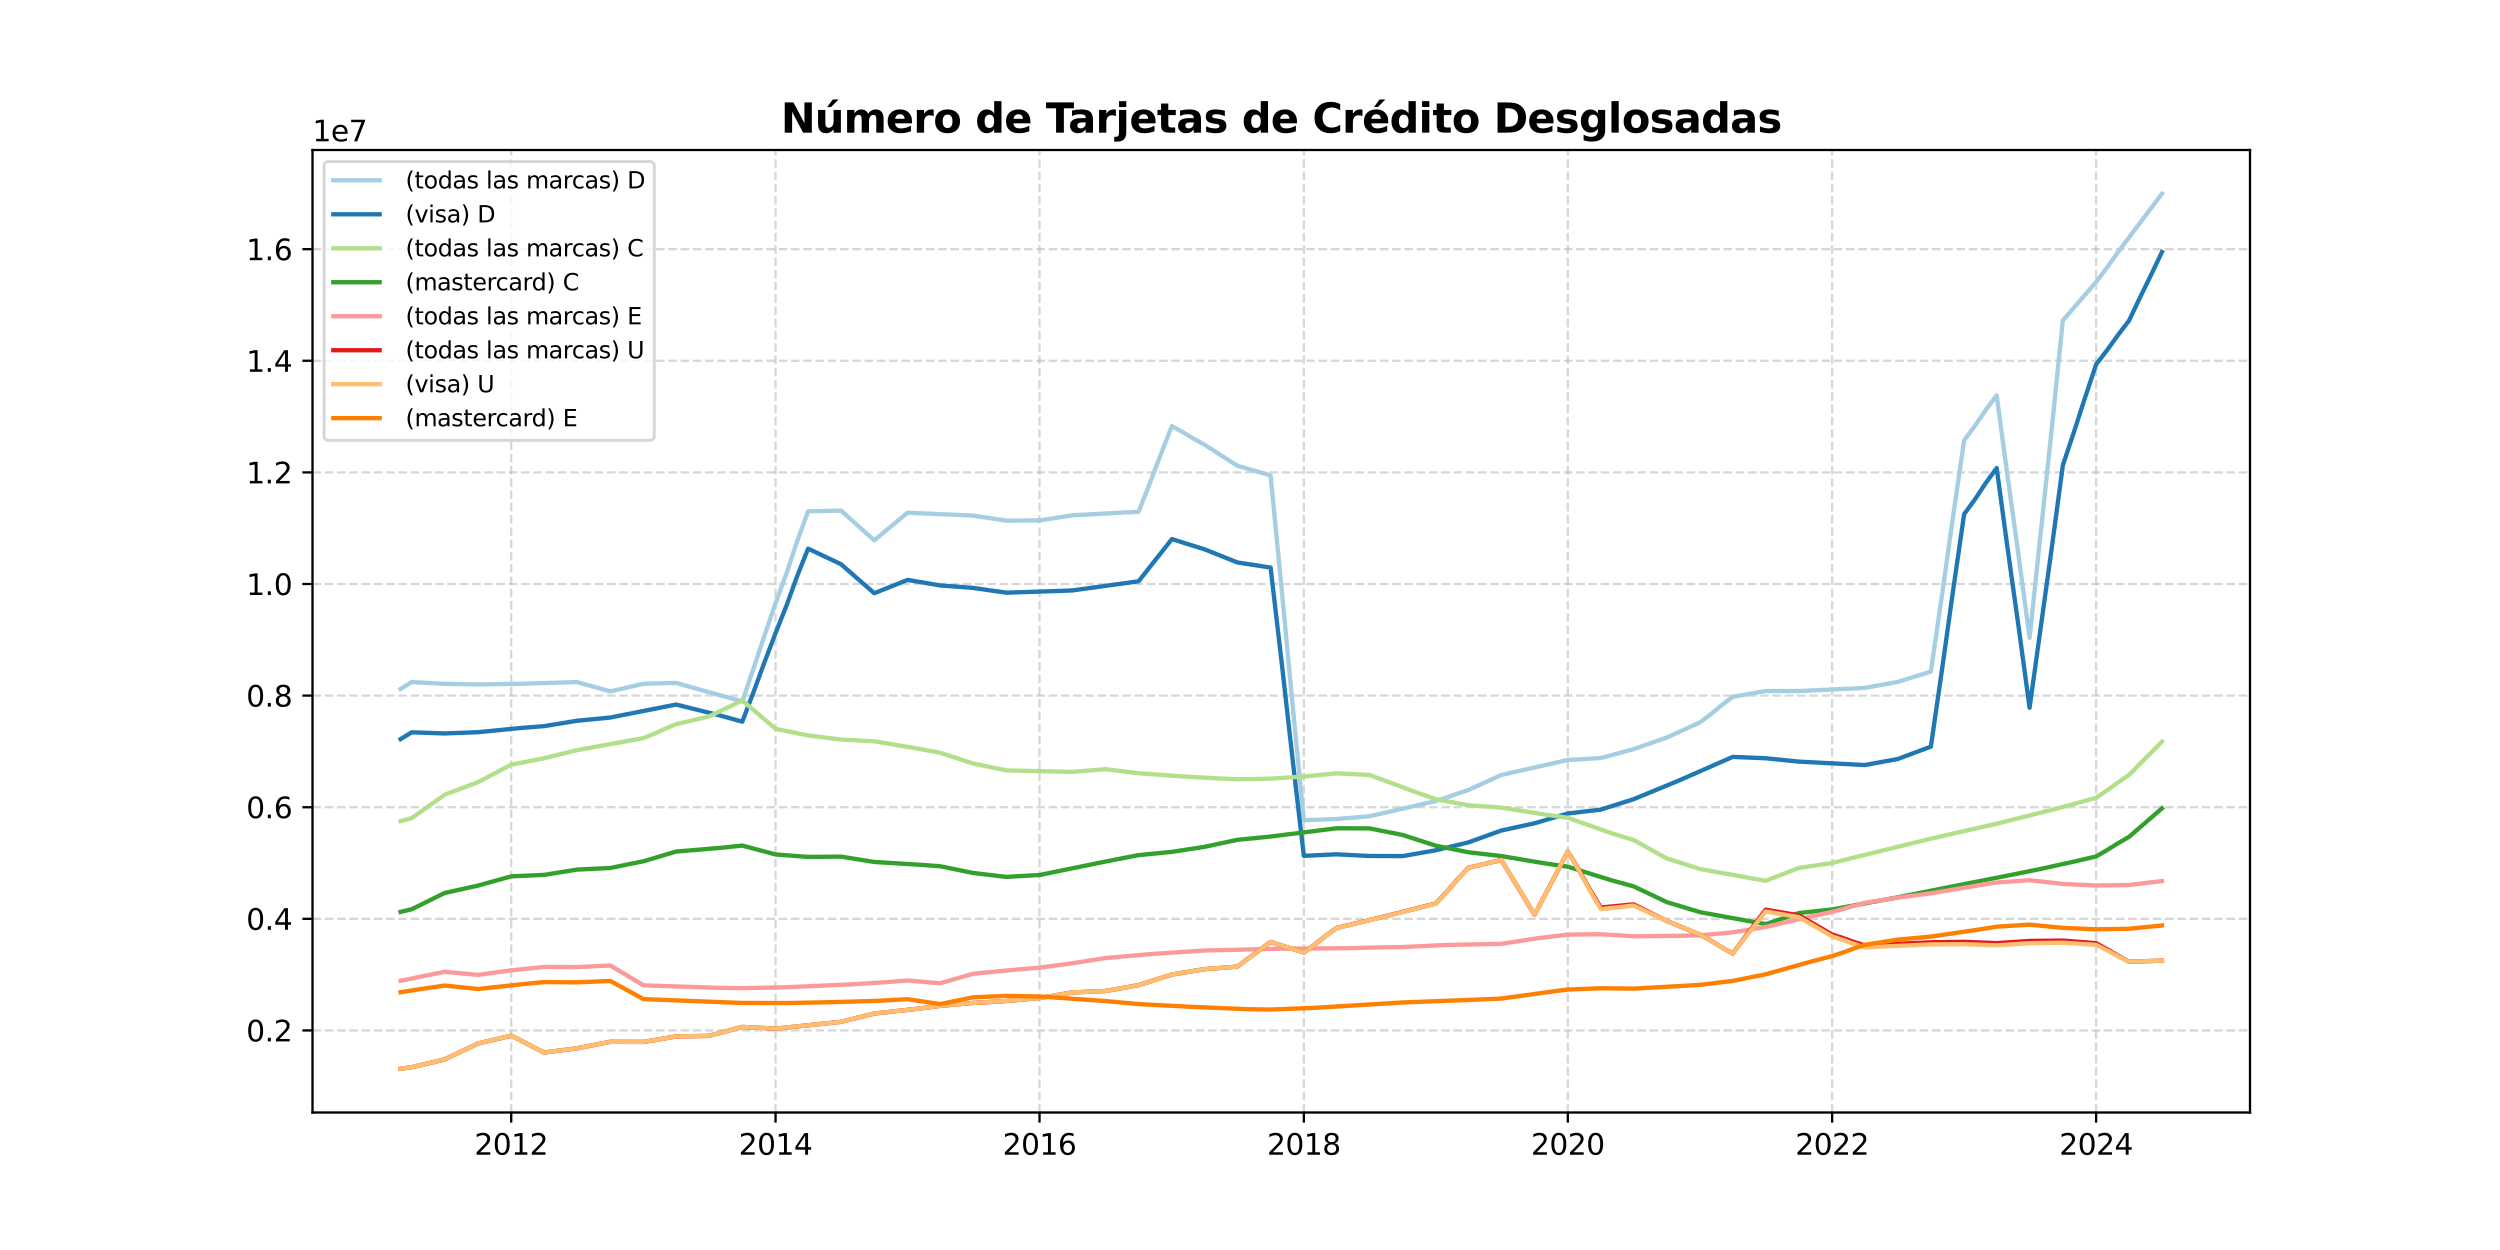 <?xml version="1.0" encoding="utf-8" standalone="no"?>
<!DOCTYPE svg PUBLIC "-//W3C//DTD SVG 1.1//EN"
  "http://www.w3.org/Graphics/SVG/1.1/DTD/svg11.dtd">
<svg xmlns:xlink="http://www.w3.org/1999/xlink" width="864pt" height="432pt" viewBox="0 0 864 432" xmlns="http://www.w3.org/2000/svg" version="1.1">
 <defs>
  <style type="text/css">*{stroke-linejoin: round; stroke-linecap: butt}</style>
 </defs>
 <g id="figure_1">
  <g id="patch_1">
   <path d="M 0 432 
L 864 432 
L 864 0 
L 0 0 
z
" style="fill: #ffffff"/>
  </g>
  <g id="axes_1">
   <g id="patch_2">
    <path d="M 108 384.48 
L 777.6 384.48 
L 777.6 51.84 
L 108 51.84 
z
" style="fill: #ffffff"/>
   </g>
   <g id="matplotlib.axis_1">
    <g id="xtick_1">
     <g id="line2d_1">
      <path d="M 176.677 384.48 
L 176.677 51.84 
" clip-path="url(#p348619a034)" style="fill: none; stroke-dasharray: 2.96,1.28; stroke-dashoffset: 0; stroke: #b0b0b0; stroke-opacity: 0.5; stroke-width: 0.8"/>
     </g>
     <g id="line2d_2">
      <defs>
       <path id="m6aca93bd34" d="M 0 0 
L 0 3.5 
" style="stroke: #000000; stroke-width: 0.8"/>
      </defs>
      <g>
       <use xlink:href="#m6aca93bd34" x="176.677" y="384.48" style="stroke: #000000; stroke-width: 0.8"/>
      </g>
     </g>
     <g id="text_1">
      <!-- 2012 -->
      <g transform="translate(163.952 399.078) scale(0.1 -0.1)">
       <defs>
        <path id="DejaVuSans-32" d="M 1228 531 
L 3431 531 
L 3431 0 
L 469 0 
L 469 531 
Q 828 903 1448 1529 
Q 2069 2156 2228 2338 
Q 2531 2678 2651 2914 
Q 2772 3150 2772 3378 
Q 2772 3750 2511 3984 
Q 2250 4219 1831 4219 
Q 1534 4219 1204 4116 
Q 875 4013 500 3803 
L 500 4441 
Q 881 4594 1212 4672 
Q 1544 4750 1819 4750 
Q 2544 4750 2975 4387 
Q 3406 4025 3406 3419 
Q 3406 3131 3298 2873 
Q 3191 2616 2906 2266 
Q 2828 2175 2409 1742 
Q 1991 1309 1228 531 
z
" transform="scale(0.016)"/>
        <path id="DejaVuSans-30" d="M 2034 4250 
Q 1547 4250 1301 3770 
Q 1056 3291 1056 2328 
Q 1056 1369 1301 889 
Q 1547 409 2034 409 
Q 2525 409 2770 889 
Q 3016 1369 3016 2328 
Q 3016 3291 2770 3770 
Q 2525 4250 2034 4250 
z
M 2034 4750 
Q 2819 4750 3233 4129 
Q 3647 3509 3647 2328 
Q 3647 1150 3233 529 
Q 2819 -91 2034 -91 
Q 1250 -91 836 529 
Q 422 1150 422 2328 
Q 422 3509 836 4129 
Q 1250 4750 2034 4750 
z
" transform="scale(0.016)"/>
        <path id="DejaVuSans-31" d="M 794 531 
L 1825 531 
L 1825 4091 
L 703 3866 
L 703 4441 
L 1819 4666 
L 2450 4666 
L 2450 531 
L 3481 531 
L 3481 0 
L 794 0 
L 794 531 
z
" transform="scale(0.016)"/>
       </defs>
       <use xlink:href="#DejaVuSans-32"/>
       <use xlink:href="#DejaVuSans-30" transform="translate(63.623 0)"/>
       <use xlink:href="#DejaVuSans-31" transform="translate(127.246 0)"/>
       <use xlink:href="#DejaVuSans-32" transform="translate(190.869 0)"/>
      </g>
     </g>
    </g>
    <g id="xtick_2">
     <g id="line2d_3">
      <path d="M 268.03 384.48 
L 268.03 51.84 
" clip-path="url(#p348619a034)" style="fill: none; stroke-dasharray: 2.96,1.28; stroke-dashoffset: 0; stroke: #b0b0b0; stroke-opacity: 0.5; stroke-width: 0.8"/>
     </g>
     <g id="line2d_4">
      <g>
       <use xlink:href="#m6aca93bd34" x="268.03" y="384.48" style="stroke: #000000; stroke-width: 0.8"/>
      </g>
     </g>
     <g id="text_2">
      <!-- 2014 -->
      <g transform="translate(255.305 399.078) scale(0.1 -0.1)">
       <defs>
        <path id="DejaVuSans-34" d="M 2419 4116 
L 825 1625 
L 2419 1625 
L 2419 4116 
z
M 2253 4666 
L 3047 4666 
L 3047 1625 
L 3713 1625 
L 3713 1100 
L 3047 1100 
L 3047 0 
L 2419 0 
L 2419 1100 
L 313 1100 
L 313 1709 
L 2253 4666 
z
" transform="scale(0.016)"/>
       </defs>
       <use xlink:href="#DejaVuSans-32"/>
       <use xlink:href="#DejaVuSans-30" transform="translate(63.623 0)"/>
       <use xlink:href="#DejaVuSans-31" transform="translate(127.246 0)"/>
       <use xlink:href="#DejaVuSans-34" transform="translate(190.869 0)"/>
      </g>
     </g>
    </g>
    <g id="xtick_3">
     <g id="line2d_5">
      <path d="M 359.258 384.48 
L 359.258 51.84 
" clip-path="url(#p348619a034)" style="fill: none; stroke-dasharray: 2.96,1.28; stroke-dashoffset: 0; stroke: #b0b0b0; stroke-opacity: 0.5; stroke-width: 0.8"/>
     </g>
     <g id="line2d_6">
      <g>
       <use xlink:href="#m6aca93bd34" x="359.258" y="384.48" style="stroke: #000000; stroke-width: 0.8"/>
      </g>
     </g>
     <g id="text_3">
      <!-- 2016 -->
      <g transform="translate(346.533 399.078) scale(0.1 -0.1)">
       <defs>
        <path id="DejaVuSans-36" d="M 2113 2584 
Q 1688 2584 1439 2293 
Q 1191 2003 1191 1497 
Q 1191 994 1439 701 
Q 1688 409 2113 409 
Q 2538 409 2786 701 
Q 3034 994 3034 1497 
Q 3034 2003 2786 2293 
Q 2538 2584 2113 2584 
z
M 3366 4563 
L 3366 3988 
Q 3128 4100 2886 4159 
Q 2644 4219 2406 4219 
Q 1781 4219 1451 3797 
Q 1122 3375 1075 2522 
Q 1259 2794 1537 2939 
Q 1816 3084 2150 3084 
Q 2853 3084 3261 2657 
Q 3669 2231 3669 1497 
Q 3669 778 3244 343 
Q 2819 -91 2113 -91 
Q 1303 -91 875 529 
Q 447 1150 447 2328 
Q 447 3434 972 4092 
Q 1497 4750 2381 4750 
Q 2619 4750 2861 4703 
Q 3103 4656 3366 4563 
z
" transform="scale(0.016)"/>
       </defs>
       <use xlink:href="#DejaVuSans-32"/>
       <use xlink:href="#DejaVuSans-30" transform="translate(63.623 0)"/>
       <use xlink:href="#DejaVuSans-31" transform="translate(127.246 0)"/>
       <use xlink:href="#DejaVuSans-36" transform="translate(190.869 0)"/>
      </g>
     </g>
    </g>
    <g id="xtick_4">
     <g id="line2d_7">
      <path d="M 450.611 384.48 
L 450.611 51.84 
" clip-path="url(#p348619a034)" style="fill: none; stroke-dasharray: 2.96,1.28; stroke-dashoffset: 0; stroke: #b0b0b0; stroke-opacity: 0.5; stroke-width: 0.8"/>
     </g>
     <g id="line2d_8">
      <g>
       <use xlink:href="#m6aca93bd34" x="450.611" y="384.48" style="stroke: #000000; stroke-width: 0.8"/>
      </g>
     </g>
     <g id="text_4">
      <!-- 2018 -->
      <g transform="translate(437.886 399.078) scale(0.1 -0.1)">
       <defs>
        <path id="DejaVuSans-38" d="M 2034 2216 
Q 1584 2216 1326 1975 
Q 1069 1734 1069 1313 
Q 1069 891 1326 650 
Q 1584 409 2034 409 
Q 2484 409 2743 651 
Q 3003 894 3003 1313 
Q 3003 1734 2745 1975 
Q 2488 2216 2034 2216 
z
M 1403 2484 
Q 997 2584 770 2862 
Q 544 3141 544 3541 
Q 544 4100 942 4425 
Q 1341 4750 2034 4750 
Q 2731 4750 3128 4425 
Q 3525 4100 3525 3541 
Q 3525 3141 3298 2862 
Q 3072 2584 2669 2484 
Q 3125 2378 3379 2068 
Q 3634 1759 3634 1313 
Q 3634 634 3220 271 
Q 2806 -91 2034 -91 
Q 1263 -91 848 271 
Q 434 634 434 1313 
Q 434 1759 690 2068 
Q 947 2378 1403 2484 
z
M 1172 3481 
Q 1172 3119 1398 2916 
Q 1625 2713 2034 2713 
Q 2441 2713 2670 2916 
Q 2900 3119 2900 3481 
Q 2900 3844 2670 4047 
Q 2441 4250 2034 4250 
Q 1625 4250 1398 4047 
Q 1172 3844 1172 3481 
z
" transform="scale(0.016)"/>
       </defs>
       <use xlink:href="#DejaVuSans-32"/>
       <use xlink:href="#DejaVuSans-30" transform="translate(63.623 0)"/>
       <use xlink:href="#DejaVuSans-31" transform="translate(127.246 0)"/>
       <use xlink:href="#DejaVuSans-38" transform="translate(190.869 0)"/>
      </g>
     </g>
    </g>
    <g id="xtick_5">
     <g id="line2d_9">
      <path d="M 541.838 384.48 
L 541.838 51.84 
" clip-path="url(#p348619a034)" style="fill: none; stroke-dasharray: 2.96,1.28; stroke-dashoffset: 0; stroke: #b0b0b0; stroke-opacity: 0.5; stroke-width: 0.8"/>
     </g>
     <g id="line2d_10">
      <g>
       <use xlink:href="#m6aca93bd34" x="541.838" y="384.48" style="stroke: #000000; stroke-width: 0.8"/>
      </g>
     </g>
     <g id="text_5">
      <!-- 2020 -->
      <g transform="translate(529.113 399.078) scale(0.1 -0.1)">
       <use xlink:href="#DejaVuSans-32"/>
       <use xlink:href="#DejaVuSans-30" transform="translate(63.623 0)"/>
       <use xlink:href="#DejaVuSans-32" transform="translate(127.246 0)"/>
       <use xlink:href="#DejaVuSans-30" transform="translate(190.869 0)"/>
      </g>
     </g>
    </g>
    <g id="xtick_6">
     <g id="line2d_11">
      <path d="M 633.191 384.48 
L 633.191 51.84 
" clip-path="url(#p348619a034)" style="fill: none; stroke-dasharray: 2.96,1.28; stroke-dashoffset: 0; stroke: #b0b0b0; stroke-opacity: 0.5; stroke-width: 0.8"/>
     </g>
     <g id="line2d_12">
      <g>
       <use xlink:href="#m6aca93bd34" x="633.191" y="384.48" style="stroke: #000000; stroke-width: 0.8"/>
      </g>
     </g>
     <g id="text_6">
      <!-- 2022 -->
      <g transform="translate(620.466 399.078) scale(0.1 -0.1)">
       <use xlink:href="#DejaVuSans-32"/>
       <use xlink:href="#DejaVuSans-30" transform="translate(63.623 0)"/>
       <use xlink:href="#DejaVuSans-32" transform="translate(127.246 0)"/>
       <use xlink:href="#DejaVuSans-32" transform="translate(190.869 0)"/>
      </g>
     </g>
    </g>
    <g id="xtick_7">
     <g id="line2d_13">
      <path d="M 724.419 384.48 
L 724.419 51.84 
" clip-path="url(#p348619a034)" style="fill: none; stroke-dasharray: 2.96,1.28; stroke-dashoffset: 0; stroke: #b0b0b0; stroke-opacity: 0.5; stroke-width: 0.8"/>
     </g>
     <g id="line2d_14">
      <g>
       <use xlink:href="#m6aca93bd34" x="724.419" y="384.48" style="stroke: #000000; stroke-width: 0.8"/>
      </g>
     </g>
     <g id="text_7">
      <!-- 2024 -->
      <g transform="translate(711.694 399.078) scale(0.1 -0.1)">
       <use xlink:href="#DejaVuSans-32"/>
       <use xlink:href="#DejaVuSans-30" transform="translate(63.623 0)"/>
       <use xlink:href="#DejaVuSans-32" transform="translate(127.246 0)"/>
       <use xlink:href="#DejaVuSans-34" transform="translate(190.869 0)"/>
      </g>
     </g>
    </g>
   </g>
   <g id="matplotlib.axis_2">
    <g id="ytick_1">
     <g id="line2d_15">
      <path d="M 108 356.118 
L 777.6 356.118 
" clip-path="url(#p348619a034)" style="fill: none; stroke-dasharray: 2.96,1.28; stroke-dashoffset: 0; stroke: #b0b0b0; stroke-opacity: 0.5; stroke-width: 0.8"/>
     </g>
     <g id="line2d_16">
      <defs>
       <path id="m03f85d77c4" d="M 0 0 
L -3.5 0 
" style="stroke: #000000; stroke-width: 0.8"/>
      </defs>
      <g>
       <use xlink:href="#m03f85d77c4" x="108" y="356.118" style="stroke: #000000; stroke-width: 0.8"/>
      </g>
     </g>
     <g id="text_8">
      <!-- 0.2 -->
      <g transform="translate(85.097 359.918) scale(0.1 -0.1)">
       <defs>
        <path id="DejaVuSans-2e" d="M 684 794 
L 1344 794 
L 1344 0 
L 684 0 
L 684 794 
z
" transform="scale(0.016)"/>
       </defs>
       <use xlink:href="#DejaVuSans-30"/>
       <use xlink:href="#DejaVuSans-2e" transform="translate(63.623 0)"/>
       <use xlink:href="#DejaVuSans-32" transform="translate(95.41 0)"/>
      </g>
     </g>
    </g>
    <g id="ytick_2">
     <g id="line2d_17">
      <path d="M 108 317.547 
L 777.6 317.547 
" clip-path="url(#p348619a034)" style="fill: none; stroke-dasharray: 2.96,1.28; stroke-dashoffset: 0; stroke: #b0b0b0; stroke-opacity: 0.5; stroke-width: 0.8"/>
     </g>
     <g id="line2d_18">
      <g>
       <use xlink:href="#m03f85d77c4" x="108" y="317.547" style="stroke: #000000; stroke-width: 0.8"/>
      </g>
     </g>
     <g id="text_9">
      <!-- 0.4 -->
      <g transform="translate(85.097 321.346) scale(0.1 -0.1)">
       <use xlink:href="#DejaVuSans-30"/>
       <use xlink:href="#DejaVuSans-2e" transform="translate(63.623 0)"/>
       <use xlink:href="#DejaVuSans-34" transform="translate(95.41 0)"/>
      </g>
     </g>
    </g>
    <g id="ytick_3">
     <g id="line2d_19">
      <path d="M 108 278.975 
L 777.6 278.975 
" clip-path="url(#p348619a034)" style="fill: none; stroke-dasharray: 2.96,1.28; stroke-dashoffset: 0; stroke: #b0b0b0; stroke-opacity: 0.5; stroke-width: 0.8"/>
     </g>
     <g id="line2d_20">
      <g>
       <use xlink:href="#m03f85d77c4" x="108" y="278.975" style="stroke: #000000; stroke-width: 0.8"/>
      </g>
     </g>
     <g id="text_10">
      <!-- 0.6 -->
      <g transform="translate(85.097 282.774) scale(0.1 -0.1)">
       <use xlink:href="#DejaVuSans-30"/>
       <use xlink:href="#DejaVuSans-2e" transform="translate(63.623 0)"/>
       <use xlink:href="#DejaVuSans-36" transform="translate(95.41 0)"/>
      </g>
     </g>
    </g>
    <g id="ytick_4">
     <g id="line2d_21">
      <path d="M 108 240.403 
L 777.6 240.403 
" clip-path="url(#p348619a034)" style="fill: none; stroke-dasharray: 2.96,1.28; stroke-dashoffset: 0; stroke: #b0b0b0; stroke-opacity: 0.5; stroke-width: 0.8"/>
     </g>
     <g id="line2d_22">
      <g>
       <use xlink:href="#m03f85d77c4" x="108" y="240.403" style="stroke: #000000; stroke-width: 0.8"/>
      </g>
     </g>
     <g id="text_11">
      <!-- 0.8 -->
      <g transform="translate(85.097 244.202) scale(0.1 -0.1)">
       <use xlink:href="#DejaVuSans-30"/>
       <use xlink:href="#DejaVuSans-2e" transform="translate(63.623 0)"/>
       <use xlink:href="#DejaVuSans-38" transform="translate(95.41 0)"/>
      </g>
     </g>
    </g>
    <g id="ytick_5">
     <g id="line2d_23">
      <path d="M 108 201.831 
L 777.6 201.831 
" clip-path="url(#p348619a034)" style="fill: none; stroke-dasharray: 2.96,1.28; stroke-dashoffset: 0; stroke: #b0b0b0; stroke-opacity: 0.5; stroke-width: 0.8"/>
     </g>
     <g id="line2d_24">
      <g>
       <use xlink:href="#m03f85d77c4" x="108" y="201.831" style="stroke: #000000; stroke-width: 0.8"/>
      </g>
     </g>
     <g id="text_12">
      <!-- 1.0 -->
      <g transform="translate(85.097 205.631) scale(0.1 -0.1)">
       <use xlink:href="#DejaVuSans-31"/>
       <use xlink:href="#DejaVuSans-2e" transform="translate(63.623 0)"/>
       <use xlink:href="#DejaVuSans-30" transform="translate(95.41 0)"/>
      </g>
     </g>
    </g>
    <g id="ytick_6">
     <g id="line2d_25">
      <path d="M 108 163.26 
L 777.6 163.26 
" clip-path="url(#p348619a034)" style="fill: none; stroke-dasharray: 2.96,1.28; stroke-dashoffset: 0; stroke: #b0b0b0; stroke-opacity: 0.5; stroke-width: 0.8"/>
     </g>
     <g id="line2d_26">
      <g>
       <use xlink:href="#m03f85d77c4" x="108" y="163.26" style="stroke: #000000; stroke-width: 0.8"/>
      </g>
     </g>
     <g id="text_13">
      <!-- 1.2 -->
      <g transform="translate(85.097 167.059) scale(0.1 -0.1)">
       <use xlink:href="#DejaVuSans-31"/>
       <use xlink:href="#DejaVuSans-2e" transform="translate(63.623 0)"/>
       <use xlink:href="#DejaVuSans-32" transform="translate(95.41 0)"/>
      </g>
     </g>
    </g>
    <g id="ytick_7">
     <g id="line2d_27">
      <path d="M 108 124.688 
L 777.6 124.688 
" clip-path="url(#p348619a034)" style="fill: none; stroke-dasharray: 2.96,1.28; stroke-dashoffset: 0; stroke: #b0b0b0; stroke-opacity: 0.5; stroke-width: 0.8"/>
     </g>
     <g id="line2d_28">
      <g>
       <use xlink:href="#m03f85d77c4" x="108" y="124.688" style="stroke: #000000; stroke-width: 0.8"/>
      </g>
     </g>
     <g id="text_14">
      <!-- 1.4 -->
      <g transform="translate(85.097 128.487) scale(0.1 -0.1)">
       <use xlink:href="#DejaVuSans-31"/>
       <use xlink:href="#DejaVuSans-2e" transform="translate(63.623 0)"/>
       <use xlink:href="#DejaVuSans-34" transform="translate(95.41 0)"/>
      </g>
     </g>
    </g>
    <g id="ytick_8">
     <g id="line2d_29">
      <path d="M 108 86.116 
L 777.6 86.116 
" clip-path="url(#p348619a034)" style="fill: none; stroke-dasharray: 2.96,1.28; stroke-dashoffset: 0; stroke: #b0b0b0; stroke-opacity: 0.5; stroke-width: 0.8"/>
     </g>
     <g id="line2d_30">
      <g>
       <use xlink:href="#m03f85d77c4" x="108" y="86.116" style="stroke: #000000; stroke-width: 0.8"/>
      </g>
     </g>
     <g id="text_15">
      <!-- 1.6 -->
      <g transform="translate(85.097 89.915) scale(0.1 -0.1)">
       <use xlink:href="#DejaVuSans-31"/>
       <use xlink:href="#DejaVuSans-2e" transform="translate(63.623 0)"/>
       <use xlink:href="#DejaVuSans-36" transform="translate(95.41 0)"/>
      </g>
     </g>
    </g>
    <g id="text_16">
     <!-- 1e7 -->
     <g transform="translate(108 48.84) scale(0.1 -0.1)">
      <defs>
       <path id="DejaVuSans-65" d="M 3597 1894 
L 3597 1613 
L 953 1613 
Q 991 1019 1311 708 
Q 1631 397 2203 397 
Q 2534 397 2845 478 
Q 3156 559 3463 722 
L 3463 178 
Q 3153 47 2828 -22 
Q 2503 -91 2169 -91 
Q 1331 -91 842 396 
Q 353 884 353 1716 
Q 353 2575 817 3079 
Q 1281 3584 2069 3584 
Q 2775 3584 3186 3129 
Q 3597 2675 3597 1894 
z
M 3022 2063 
Q 3016 2534 2758 2815 
Q 2500 3097 2075 3097 
Q 1594 3097 1305 2825 
Q 1016 2553 972 2059 
L 3022 2063 
z
" transform="scale(0.016)"/>
       <path id="DejaVuSans-37" d="M 525 4666 
L 3525 4666 
L 3525 4397 
L 1831 0 
L 1172 0 
L 2766 4134 
L 525 4134 
L 525 4666 
z
" transform="scale(0.016)"/>
      </defs>
      <use xlink:href="#DejaVuSans-31"/>
      <use xlink:href="#DejaVuSans-65" transform="translate(63.623 0)"/>
      <use xlink:href="#DejaVuSans-37" transform="translate(125.146 0)"/>
     </g>
    </g>
   </g>
   <g id="line2d_31">
    <path d="M 138.436 238.11 
L 142.31 235.727 
L 153.683 236.335 
L 165.18 236.546 
L 180.551 236.298 
L 199.422 235.737 
L 210.919 238.937 
L 222.416 236.305 
L 233.663 236.018 
L 248.91 240.304 
L 256.533 242.399 
L 260.407 231.093 
L 264.156 219.787 
L 268.03 208.481 
L 271.904 197.893 
L 275.403 187.305 
L 279.277 176.717 
L 290.649 176.465 
L 302.147 186.734 
L 313.644 177.198 
L 336.263 178.184 
L 347.761 179.937 
L 359.258 179.855 
L 370.63 178.082 
L 389.75 177.061 
L 393.499 176.878 
L 397.374 167.01 
L 401.123 157.143 
L 404.997 147.275 
L 408.871 149.404 
L 412.37 151.533 
L 416.244 153.661 
L 427.616 160.961 
L 439.113 164.325 
L 442.987 204.045 
L 446.737 243.764 
L 450.611 283.483 
L 461.858 283.045 
L 473.23 282.111 
L 496.225 276.848 
L 500.099 275.573 
L 503.598 274.297 
L 507.472 273.021 
L 518.844 267.825 
L 541.838 262.646 
L 553.211 261.979 
L 564.583 258.893 
L 576.08 254.876 
L 587.577 249.617 
L 591.451 246.681 
L 594.951 243.745 
L 598.825 240.808 
L 610.197 238.819 
L 621.694 238.824 
L 644.439 237.754 
L 655.811 235.678 
L 667.308 232.107 
L 671.182 205.46 
L 674.931 178.812 
L 678.805 152.164 
L 682.679 146.988 
L 686.178 141.812 
L 690.052 136.636 
L 693.802 164.561 
L 697.676 192.486 
L 701.425 220.411 
L 709.173 147.307 
L 712.922 110.755 
L 724.419 97.439 
L 728.293 92.322 
L 731.917 87.204 
L 747.164 66.96 
L 747.164 66.96 
" clip-path="url(#p348619a034)" style="fill: none; stroke: #a6cee3; stroke-width: 1.5; stroke-linecap: square"/>
   </g>
   <g id="line2d_32">
    <path d="M 138.436 255.436 
L 142.31 253.089 
L 153.683 253.481 
L 165.18 253.049 
L 180.551 251.533 
L 188.049 250.95 
L 199.422 249.091 
L 210.919 247.974 
L 229.789 244.24 
L 233.663 243.489 
L 248.91 247.287 
L 256.533 249.413 
L 260.407 239.209 
L 264.156 229.004 
L 268.03 218.8 
L 271.904 209.072 
L 275.403 199.344 
L 279.277 189.616 
L 290.649 194.991 
L 302.147 205.014 
L 313.644 200.415 
L 324.891 202.323 
L 336.263 203.181 
L 347.761 204.83 
L 366.756 204.197 
L 370.63 204.047 
L 393.499 200.894 
L 404.997 186.31 
L 416.244 189.829 
L 427.616 194.373 
L 439.113 196.159 
L 442.987 229.367 
L 446.737 262.574 
L 450.611 295.782 
L 461.858 295.25 
L 473.23 295.823 
L 484.727 295.871 
L 496.225 293.855 
L 507.472 291.129 
L 518.844 287.026 
L 530.341 284.522 
L 541.838 281.131 
L 553.211 279.8 
L 564.583 276.19 
L 579.954 269.864 
L 598.825 261.583 
L 610.197 262.053 
L 621.694 263.214 
L 644.439 264.399 
L 655.811 262.326 
L 667.308 258.03 
L 671.182 231.25 
L 674.931 204.469 
L 678.805 177.689 
L 682.679 172.382 
L 686.178 167.074 
L 690.052 161.767 
L 693.802 189.377 
L 697.676 216.986 
L 701.425 244.596 
L 709.173 188.73 
L 712.922 160.796 
L 716.796 149.18 
L 720.545 137.563 
L 724.419 125.947 
L 728.293 120.901 
L 731.917 115.854 
L 735.791 110.808 
L 739.54 102.905 
L 743.415 95.002 
L 747.164 87.099 
L 747.164 87.099 
" clip-path="url(#p348619a034)" style="fill: none; stroke: #1f78b4; stroke-width: 1.5; stroke-linecap: square"/>
   </g>
   <g id="line2d_33">
    <path d="M 138.436 283.764 
L 142.31 282.736 
L 153.683 274.654 
L 165.18 270.322 
L 176.677 264.268 
L 188.049 262.041 
L 199.422 259.243 
L 222.416 255.076 
L 226.29 253.48 
L 229.789 251.885 
L 233.663 250.289 
L 245.035 247.608 
L 256.533 242.07 
L 268.03 251.888 
L 279.277 254.179 
L 290.649 255.591 
L 302.147 256.187 
L 317.518 258.787 
L 324.891 260.153 
L 336.263 263.856 
L 347.761 266.248 
L 370.63 266.753 
L 382.002 265.827 
L 393.499 267.23 
L 408.871 268.339 
L 419.993 268.958 
L 427.616 269.315 
L 439.113 269.109 
L 450.611 268.368 
L 461.858 267.278 
L 473.23 267.809 
L 488.601 273.511 
L 496.225 276.192 
L 507.472 278.308 
L 518.844 279.123 
L 534.215 281.546 
L 541.838 282.634 
L 556.96 287.967 
L 564.583 290.309 
L 576.08 296.689 
L 587.577 300.352 
L 610.197 304.399 
L 621.694 299.967 
L 633.191 298.24 
L 644.439 295.441 
L 667.308 289.851 
L 690.052 284.66 
L 709.173 279.88 
L 724.419 275.728 
L 728.293 273.088 
L 731.917 270.448 
L 735.791 267.808 
L 747.164 256.32 
L 747.164 256.32 
" clip-path="url(#p348619a034)" style="fill: none; stroke: #b2df8a; stroke-width: 1.5; stroke-linecap: square"/>
   </g>
   <g id="line2d_34">
    <path d="M 138.436 315.158 
L 142.31 314.215 
L 153.683 308.596 
L 165.18 306.064 
L 176.677 302.864 
L 188.049 302.359 
L 199.422 300.533 
L 210.919 299.972 
L 222.416 297.644 
L 233.663 294.293 
L 248.91 293.029 
L 256.533 292.228 
L 268.03 295.299 
L 279.277 296.152 
L 290.649 296.041 
L 302.147 297.899 
L 317.518 298.836 
L 324.891 299.371 
L 336.263 301.692 
L 347.761 303.051 
L 359.258 302.402 
L 382.002 297.764 
L 393.499 295.527 
L 404.997 294.403 
L 416.244 292.676 
L 427.616 290.249 
L 439.113 289.109 
L 461.858 286.254 
L 473.23 286.292 
L 484.727 288.559 
L 496.225 292.274 
L 507.472 294.541 
L 518.844 295.847 
L 534.215 298.435 
L 541.838 299.532 
L 556.96 304.245 
L 564.583 306.334 
L 576.08 311.789 
L 587.577 315.255 
L 610.197 319.383 
L 621.694 315.544 
L 633.191 314.301 
L 655.811 310.124 
L 678.805 305.549 
L 693.802 302.614 
L 705.299 300.296 
L 716.796 297.762 
L 724.419 295.986 
L 728.293 293.73 
L 731.917 291.474 
L 735.791 289.218 
L 747.164 279.361 
L 747.164 279.361 
" clip-path="url(#p348619a034)" style="fill: none; stroke: #33a02c; stroke-width: 1.5; stroke-linecap: square"/>
   </g>
   <g id="line2d_35">
    <path d="M 138.436 338.958 
L 153.683 335.842 
L 165.18 336.918 
L 176.677 335.341 
L 188.049 334.18 
L 199.422 334.222 
L 210.919 333.674 
L 222.416 340.539 
L 248.91 341.413 
L 256.533 341.515 
L 271.904 341.186 
L 294.523 340.17 
L 306.021 339.462 
L 313.644 338.853 
L 324.891 339.819 
L 336.263 336.535 
L 351.635 335.054 
L 359.258 334.418 
L 370.63 332.895 
L 382.002 331.105 
L 397.374 329.742 
L 416.244 328.495 
L 442.987 327.869 
L 465.607 327.695 
L 477.104 327.406 
L 484.727 327.298 
L 500.099 326.581 
L 515.095 326.26 
L 518.844 326.194 
L 530.341 324.393 
L 541.838 323.001 
L 553.211 322.869 
L 564.583 323.583 
L 579.954 323.428 
L 587.577 323.247 
L 598.825 322.215 
L 610.197 320.371 
L 625.568 316.788 
L 633.191 315.164 
L 644.439 312.028 
L 655.811 310.232 
L 667.308 308.728 
L 686.178 305.58 
L 690.052 304.991 
L 701.425 304.206 
L 712.922 305.482 
L 724.419 306.024 
L 735.791 305.867 
L 747.164 304.481 
L 747.164 304.481 
" clip-path="url(#p348619a034)" style="fill: none; stroke: #fb9a99; stroke-width: 1.5; stroke-linecap: square"/>
   </g>
   <g id="line2d_36">
    <path d="M 138.436 369.36 
L 142.31 368.821 
L 153.683 366.134 
L 165.18 360.634 
L 176.677 357.916 
L 180.551 359.861 
L 184.175 361.806 
L 188.049 363.751 
L 199.422 362.284 
L 210.919 360.045 
L 222.416 360.093 
L 233.663 358.191 
L 245.035 357.994 
L 256.533 354.914 
L 268.03 355.504 
L 290.649 353.137 
L 302.147 350.28 
L 317.518 348.573 
L 324.891 347.63 
L 336.263 346.616 
L 347.761 345.942 
L 359.258 344.924 
L 370.63 342.966 
L 382.002 342.497 
L 393.499 340.461 
L 404.997 336.798 
L 416.244 334.941 
L 427.616 334.064 
L 439.113 325.529 
L 450.611 329.21 
L 454.485 326.384 
L 457.984 323.557 
L 461.858 320.731 
L 480.978 316.113 
L 496.225 312.224 
L 500.099 308.114 
L 503.598 304.004 
L 507.472 299.894 
L 518.844 297.218 
L 530.341 316.128 
L 541.838 294.248 
L 545.713 300.712 
L 549.337 307.176 
L 553.211 313.64 
L 564.583 312.549 
L 576.08 318.321 
L 587.577 322.999 
L 591.451 325.175 
L 594.951 327.351 
L 598.825 329.527 
L 610.197 314.382 
L 621.694 316.337 
L 633.191 322.985 
L 637.065 324.23 
L 640.565 325.476 
L 644.439 326.722 
L 667.308 325.641 
L 678.805 325.499 
L 690.052 325.936 
L 701.425 325.191 
L 712.922 325.056 
L 724.419 325.961 
L 728.293 328.097 
L 731.917 330.233 
L 735.791 332.369 
L 747.164 332.001 
L 747.164 332.001 
" clip-path="url(#p348619a034)" style="fill: none; stroke: #e31a1c; stroke-width: 1.5; stroke-linecap: square"/>
   </g>
   <g id="line2d_37">
    <path d="M 138.436 369.36 
L 142.31 368.821 
L 153.683 366.134 
L 165.18 360.634 
L 176.677 357.916 
L 180.551 359.861 
L 184.175 361.806 
L 188.049 363.751 
L 199.422 362.284 
L 210.919 360.045 
L 222.416 360.093 
L 233.663 358.191 
L 245.035 357.994 
L 256.533 354.914 
L 268.03 355.504 
L 290.649 353.137 
L 302.147 350.28 
L 317.518 348.573 
L 324.891 347.63 
L 336.263 346.616 
L 347.761 345.942 
L 359.258 344.925 
L 370.63 342.966 
L 382.002 342.497 
L 393.499 340.461 
L 404.997 336.799 
L 416.244 334.942 
L 427.616 334.067 
L 439.113 325.534 
L 450.611 329.238 
L 454.485 326.415 
L 457.984 323.591 
L 461.858 320.768 
L 480.978 316.165 
L 496.225 312.289 
L 500.099 308.157 
L 503.598 304.026 
L 507.472 299.894 
L 518.844 297.218 
L 530.341 316.128 
L 541.838 294.248 
L 545.713 300.9 
L 549.337 307.552 
L 553.211 314.204 
L 564.583 312.954 
L 576.08 318.321 
L 587.577 322.999 
L 591.451 325.175 
L 594.951 327.351 
L 598.825 329.527 
L 610.197 315.005 
L 621.694 316.969 
L 633.191 323.631 
L 637.065 324.893 
L 640.565 326.155 
L 644.439 327.417 
L 667.308 326.385 
L 678.805 326.305 
L 690.052 326.726 
L 701.425 325.967 
L 712.922 325.799 
L 724.419 326.55 
L 728.293 328.49 
L 731.917 330.429 
L 735.791 332.369 
L 747.164 332.001 
L 747.164 332.001 
" clip-path="url(#p348619a034)" style="fill: none; stroke: #fdbf6f; stroke-width: 1.5; stroke-linecap: square"/>
   </g>
   <g id="line2d_38">
    <path d="M 138.436 342.918 
L 146.06 341.71 
L 153.683 340.601 
L 165.18 341.801 
L 180.551 340.124 
L 188.049 339.409 
L 199.422 339.497 
L 210.919 339.026 
L 222.416 345.292 
L 256.533 346.619 
L 271.904 346.66 
L 286.9 346.353 
L 302.147 345.937 
L 313.644 345.322 
L 324.891 347.007 
L 336.263 344.679 
L 347.761 344.171 
L 359.258 344.38 
L 382.002 345.947 
L 393.499 347.013 
L 412.37 347.994 
L 431.49 348.782 
L 439.113 348.903 
L 454.485 348.296 
L 484.727 346.455 
L 515.095 345.285 
L 518.844 345.095 
L 537.964 342.471 
L 541.838 341.985 
L 553.211 341.543 
L 564.583 341.67 
L 583.703 340.596 
L 587.577 340.36 
L 598.825 339.005 
L 610.197 336.716 
L 625.568 332.414 
L 633.191 330.418 
L 637.065 329.126 
L 640.565 327.835 
L 644.439 326.543 
L 655.811 324.735 
L 667.308 323.683 
L 682.679 321.436 
L 690.052 320.265 
L 701.425 319.561 
L 712.922 320.665 
L 724.419 321.16 
L 735.791 320.987 
L 747.164 319.841 
L 747.164 319.841 
" clip-path="url(#p348619a034)" style="fill: none; stroke: #ff7f00; stroke-width: 1.5; stroke-linecap: square"/>
   </g>
   <g id="patch_3">
    <path d="M 108 384.48 
L 108 51.84 
" style="fill: none; stroke: #000000; stroke-width: 0.8; stroke-linejoin: miter; stroke-linecap: square"/>
   </g>
   <g id="patch_4">
    <path d="M 777.6 384.48 
L 777.6 51.84 
" style="fill: none; stroke: #000000; stroke-width: 0.8; stroke-linejoin: miter; stroke-linecap: square"/>
   </g>
   <g id="patch_5">
    <path d="M 108 384.48 
L 777.6 384.48 
" style="fill: none; stroke: #000000; stroke-width: 0.8; stroke-linejoin: miter; stroke-linecap: square"/>
   </g>
   <g id="patch_6">
    <path d="M 108 51.84 
L 777.6 51.84 
" style="fill: none; stroke: #000000; stroke-width: 0.8; stroke-linejoin: miter; stroke-linecap: square"/>
   </g>
   <g id="text_17">
    <!-- Número de Tarjetas de Crédito Desglosadas -->
    <g transform="translate(269.884 45.84) scale(0.14 -0.14)">
     <defs>
      <path id="DejaVuSans-Bold-4e" d="M 588 4666 
L 1931 4666 
L 3628 1466 
L 3628 4666 
L 4769 4666 
L 4769 0 
L 3425 0 
L 1728 3200 
L 1728 0 
L 588 0 
L 588 4666 
z
" transform="scale(0.016)"/>
      <path id="DejaVuSans-Bold-fa" d="M 500 1363 
L 500 3500 
L 1625 3500 
L 1625 3150 
Q 1625 2866 1622 2436 
Q 1619 2006 1619 1863 
Q 1619 1441 1641 1255 
Q 1663 1069 1716 984 
Q 1784 875 1895 815 
Q 2006 756 2150 756 
Q 2500 756 2700 1025 
Q 2900 1294 2900 1772 
L 2900 3500 
L 4019 3500 
L 4019 0 
L 2900 0 
L 2900 506 
Q 2647 200 2364 54 
Q 2081 -91 1741 -91 
Q 1134 -91 817 281 
Q 500 653 500 1363 
z
M 2778 5119 
L 3663 5119 
L 2509 3944 
L 1897 3944 
L 2778 5119 
z
" transform="scale(0.016)"/>
      <path id="DejaVuSans-Bold-6d" d="M 3781 2919 
Q 3994 3244 4286 3414 
Q 4578 3584 4928 3584 
Q 5531 3584 5847 3212 
Q 6163 2841 6163 2131 
L 6163 0 
L 5038 0 
L 5038 1825 
Q 5041 1866 5042 1909 
Q 5044 1953 5044 2034 
Q 5044 2406 4934 2573 
Q 4825 2741 4581 2741 
Q 4263 2741 4089 2478 
Q 3916 2216 3909 1719 
L 3909 0 
L 2784 0 
L 2784 1825 
Q 2784 2406 2684 2573 
Q 2584 2741 2328 2741 
Q 2006 2741 1831 2477 
Q 1656 2213 1656 1722 
L 1656 0 
L 531 0 
L 531 3500 
L 1656 3500 
L 1656 2988 
Q 1863 3284 2130 3434 
Q 2397 3584 2719 3584 
Q 3081 3584 3359 3409 
Q 3638 3234 3781 2919 
z
" transform="scale(0.016)"/>
      <path id="DejaVuSans-Bold-65" d="M 4031 1759 
L 4031 1441 
L 1416 1441 
Q 1456 1047 1700 850 
Q 1944 653 2381 653 
Q 2734 653 3104 758 
Q 3475 863 3866 1075 
L 3866 213 
Q 3469 63 3072 -14 
Q 2675 -91 2278 -91 
Q 1328 -91 801 392 
Q 275 875 275 1747 
Q 275 2603 792 3093 
Q 1309 3584 2216 3584 
Q 3041 3584 3536 3087 
Q 4031 2591 4031 1759 
z
M 2881 2131 
Q 2881 2450 2695 2645 
Q 2509 2841 2209 2841 
Q 1884 2841 1681 2658 
Q 1478 2475 1428 2131 
L 2881 2131 
z
" transform="scale(0.016)"/>
      <path id="DejaVuSans-Bold-72" d="M 3138 2547 
Q 2991 2616 2845 2648 
Q 2700 2681 2553 2681 
Q 2122 2681 1889 2404 
Q 1656 2128 1656 1613 
L 1656 0 
L 538 0 
L 538 3500 
L 1656 3500 
L 1656 2925 
Q 1872 3269 2151 3426 
Q 2431 3584 2822 3584 
Q 2878 3584 2943 3579 
Q 3009 3575 3134 3559 
L 3138 2547 
z
" transform="scale(0.016)"/>
      <path id="DejaVuSans-Bold-6f" d="M 2203 2784 
Q 1831 2784 1636 2517 
Q 1441 2250 1441 1747 
Q 1441 1244 1636 976 
Q 1831 709 2203 709 
Q 2569 709 2762 976 
Q 2956 1244 2956 1747 
Q 2956 2250 2762 2517 
Q 2569 2784 2203 2784 
z
M 2203 3584 
Q 3106 3584 3614 3096 
Q 4122 2609 4122 1747 
Q 4122 884 3614 396 
Q 3106 -91 2203 -91 
Q 1297 -91 786 396 
Q 275 884 275 1747 
Q 275 2609 786 3096 
Q 1297 3584 2203 3584 
z
" transform="scale(0.016)"/>
      <path id="DejaVuSans-Bold-20" transform="scale(0.016)"/>
      <path id="DejaVuSans-Bold-64" d="M 2919 2988 
L 2919 4863 
L 4044 4863 
L 4044 0 
L 2919 0 
L 2919 506 
Q 2688 197 2409 53 
Q 2131 -91 1766 -91 
Q 1119 -91 703 423 
Q 288 938 288 1747 
Q 288 2556 703 3070 
Q 1119 3584 1766 3584 
Q 2128 3584 2408 3439 
Q 2688 3294 2919 2988 
z
M 2181 722 
Q 2541 722 2730 984 
Q 2919 1247 2919 1747 
Q 2919 2247 2730 2509 
Q 2541 2772 2181 2772 
Q 1825 2772 1636 2509 
Q 1447 2247 1447 1747 
Q 1447 1247 1636 984 
Q 1825 722 2181 722 
z
" transform="scale(0.016)"/>
      <path id="DejaVuSans-Bold-54" d="M 31 4666 
L 4331 4666 
L 4331 3756 
L 2784 3756 
L 2784 0 
L 1581 0 
L 1581 3756 
L 31 3756 
L 31 4666 
z
" transform="scale(0.016)"/>
      <path id="DejaVuSans-Bold-61" d="M 2106 1575 
Q 1756 1575 1579 1456 
Q 1403 1338 1403 1106 
Q 1403 894 1545 773 
Q 1688 653 1941 653 
Q 2256 653 2472 879 
Q 2688 1106 2688 1447 
L 2688 1575 
L 2106 1575 
z
M 3816 1997 
L 3816 0 
L 2688 0 
L 2688 519 
Q 2463 200 2181 54 
Q 1900 -91 1497 -91 
Q 953 -91 614 226 
Q 275 544 275 1050 
Q 275 1666 698 1953 
Q 1122 2241 2028 2241 
L 2688 2241 
L 2688 2328 
Q 2688 2594 2478 2717 
Q 2269 2841 1825 2841 
Q 1466 2841 1156 2769 
Q 847 2697 581 2553 
L 581 3406 
Q 941 3494 1303 3539 
Q 1666 3584 2028 3584 
Q 2975 3584 3395 3211 
Q 3816 2838 3816 1997 
z
" transform="scale(0.016)"/>
      <path id="DejaVuSans-Bold-6a" d="M 538 3500 
L 1656 3500 
L 1656 63 
Q 1656 -641 1318 -1011 
Q 981 -1381 341 -1381 
L -213 -1381 
L -213 -647 
L -19 -647 
Q 300 -647 419 -503 
Q 538 -359 538 63 
L 538 3500 
z
M 538 4863 
L 1656 4863 
L 1656 3950 
L 538 3950 
L 538 4863 
z
" transform="scale(0.016)"/>
      <path id="DejaVuSans-Bold-74" d="M 1759 4494 
L 1759 3500 
L 2913 3500 
L 2913 2700 
L 1759 2700 
L 1759 1216 
Q 1759 972 1856 886 
Q 1953 800 2241 800 
L 2816 800 
L 2816 0 
L 1856 0 
Q 1194 0 917 276 
Q 641 553 641 1216 
L 641 2700 
L 84 2700 
L 84 3500 
L 641 3500 
L 641 4494 
L 1759 4494 
z
" transform="scale(0.016)"/>
      <path id="DejaVuSans-Bold-73" d="M 3272 3391 
L 3272 2541 
Q 2913 2691 2578 2766 
Q 2244 2841 1947 2841 
Q 1628 2841 1473 2761 
Q 1319 2681 1319 2516 
Q 1319 2381 1436 2309 
Q 1553 2238 1856 2203 
L 2053 2175 
Q 2913 2066 3209 1816 
Q 3506 1566 3506 1031 
Q 3506 472 3093 190 
Q 2681 -91 1863 -91 
Q 1516 -91 1145 -36 
Q 775 19 384 128 
L 384 978 
Q 719 816 1070 734 
Q 1422 653 1784 653 
Q 2113 653 2278 743 
Q 2444 834 2444 1013 
Q 2444 1163 2330 1236 
Q 2216 1309 1875 1350 
L 1678 1375 
Q 931 1469 631 1722 
Q 331 1975 331 2491 
Q 331 3047 712 3315 
Q 1094 3584 1881 3584 
Q 2191 3584 2531 3537 
Q 2872 3491 3272 3391 
z
" transform="scale(0.016)"/>
      <path id="DejaVuSans-Bold-43" d="M 4288 256 
Q 3956 84 3597 -3 
Q 3238 -91 2847 -91 
Q 1681 -91 1000 561 
Q 319 1213 319 2328 
Q 319 3447 1000 4098 
Q 1681 4750 2847 4750 
Q 3238 4750 3597 4662 
Q 3956 4575 4288 4403 
L 4288 3438 
Q 3953 3666 3628 3772 
Q 3303 3878 2944 3878 
Q 2300 3878 1931 3465 
Q 1563 3053 1563 2328 
Q 1563 1606 1931 1193 
Q 2300 781 2944 781 
Q 3303 781 3628 887 
Q 3953 994 4288 1222 
L 4288 256 
z
" transform="scale(0.016)"/>
      <path id="DejaVuSans-Bold-e9" d="M 4031 1759 
L 4031 1441 
L 1416 1441 
Q 1456 1047 1700 850 
Q 1944 653 2381 653 
Q 2734 653 3104 758 
Q 3475 863 3866 1075 
L 3866 213 
Q 3469 63 3072 -14 
Q 2675 -91 2278 -91 
Q 1328 -91 801 392 
Q 275 875 275 1747 
Q 275 2603 792 3093 
Q 1309 3584 2216 3584 
Q 3041 3584 3536 3087 
Q 4031 2591 4031 1759 
z
M 2881 2131 
Q 2881 2450 2695 2645 
Q 2509 2841 2209 2841 
Q 1884 2841 1681 2658 
Q 1478 2475 1428 2131 
L 2881 2131 
z
M 2700 5119 
L 3584 5119 
L 2431 3944 
L 1819 3944 
L 2700 5119 
z
" transform="scale(0.016)"/>
      <path id="DejaVuSans-Bold-69" d="M 538 3500 
L 1656 3500 
L 1656 0 
L 538 0 
L 538 3500 
z
M 538 4863 
L 1656 4863 
L 1656 3950 
L 538 3950 
L 538 4863 
z
" transform="scale(0.016)"/>
      <path id="DejaVuSans-Bold-44" d="M 1791 3756 
L 1791 909 
L 2222 909 
Q 2959 909 3348 1275 
Q 3738 1641 3738 2338 
Q 3738 3031 3350 3393 
Q 2963 3756 2222 3756 
L 1791 3756 
z
M 588 4666 
L 1856 4666 
Q 2919 4666 3439 4514 
Q 3959 4363 4331 4000 
Q 4659 3684 4818 3271 
Q 4978 2859 4978 2338 
Q 4978 1809 4818 1395 
Q 4659 981 4331 666 
Q 3956 303 3431 151 
Q 2906 0 1856 0 
L 588 0 
L 588 4666 
z
" transform="scale(0.016)"/>
      <path id="DejaVuSans-Bold-67" d="M 2919 594 
Q 2688 288 2409 144 
Q 2131 0 1766 0 
Q 1125 0 706 504 
Q 288 1009 288 1791 
Q 288 2575 706 3076 
Q 1125 3578 1766 3578 
Q 2131 3578 2409 3434 
Q 2688 3291 2919 2981 
L 2919 3500 
L 4044 3500 
L 4044 353 
Q 4044 -491 3511 -936 
Q 2978 -1381 1966 -1381 
Q 1638 -1381 1331 -1331 
Q 1025 -1281 716 -1178 
L 716 -306 
Q 1009 -475 1290 -558 
Q 1572 -641 1856 -641 
Q 2406 -641 2662 -400 
Q 2919 -159 2919 353 
L 2919 594 
z
M 2181 2772 
Q 1834 2772 1640 2515 
Q 1447 2259 1447 1791 
Q 1447 1309 1634 1061 
Q 1822 813 2181 813 
Q 2531 813 2725 1069 
Q 2919 1325 2919 1791 
Q 2919 2259 2725 2515 
Q 2531 2772 2181 2772 
z
" transform="scale(0.016)"/>
      <path id="DejaVuSans-Bold-6c" d="M 538 4863 
L 1656 4863 
L 1656 0 
L 538 0 
L 538 4863 
z
" transform="scale(0.016)"/>
     </defs>
     <use xlink:href="#DejaVuSans-Bold-4e"/>
     <use xlink:href="#DejaVuSans-Bold-fa" transform="translate(83.691 0)"/>
     <use xlink:href="#DejaVuSans-Bold-6d" transform="translate(154.883 0)"/>
     <use xlink:href="#DejaVuSans-Bold-65" transform="translate(259.082 0)"/>
     <use xlink:href="#DejaVuSans-Bold-72" transform="translate(326.904 0)"/>
     <use xlink:href="#DejaVuSans-Bold-6f" transform="translate(376.221 0)"/>
     <use xlink:href="#DejaVuSans-Bold-20" transform="translate(444.922 0)"/>
     <use xlink:href="#DejaVuSans-Bold-64" transform="translate(479.736 0)"/>
     <use xlink:href="#DejaVuSans-Bold-65" transform="translate(551.318 0)"/>
     <use xlink:href="#DejaVuSans-Bold-20" transform="translate(619.141 0)"/>
     <use xlink:href="#DejaVuSans-Bold-54" transform="translate(653.955 0)"/>
     <use xlink:href="#DejaVuSans-Bold-61" transform="translate(709.293 0)"/>
     <use xlink:href="#DejaVuSans-Bold-72" transform="translate(776.773 0)"/>
     <use xlink:href="#DejaVuSans-Bold-6a" transform="translate(826.09 0)"/>
     <use xlink:href="#DejaVuSans-Bold-65" transform="translate(860.367 0)"/>
     <use xlink:href="#DejaVuSans-Bold-74" transform="translate(928.189 0)"/>
     <use xlink:href="#DejaVuSans-Bold-61" transform="translate(975.992 0)"/>
     <use xlink:href="#DejaVuSans-Bold-73" transform="translate(1043.473 0)"/>
     <use xlink:href="#DejaVuSans-Bold-20" transform="translate(1102.994 0)"/>
     <use xlink:href="#DejaVuSans-Bold-64" transform="translate(1137.809 0)"/>
     <use xlink:href="#DejaVuSans-Bold-65" transform="translate(1209.391 0)"/>
     <use xlink:href="#DejaVuSans-Bold-20" transform="translate(1277.213 0)"/>
     <use xlink:href="#DejaVuSans-Bold-43" transform="translate(1312.027 0)"/>
     <use xlink:href="#DejaVuSans-Bold-72" transform="translate(1385.416 0)"/>
     <use xlink:href="#DejaVuSans-Bold-e9" transform="translate(1434.732 0)"/>
     <use xlink:href="#DejaVuSans-Bold-64" transform="translate(1502.555 0)"/>
     <use xlink:href="#DejaVuSans-Bold-69" transform="translate(1574.137 0)"/>
     <use xlink:href="#DejaVuSans-Bold-74" transform="translate(1608.414 0)"/>
     <use xlink:href="#DejaVuSans-Bold-6f" transform="translate(1656.217 0)"/>
     <use xlink:href="#DejaVuSans-Bold-20" transform="translate(1724.918 0)"/>
     <use xlink:href="#DejaVuSans-Bold-44" transform="translate(1759.732 0)"/>
     <use xlink:href="#DejaVuSans-Bold-65" transform="translate(1842.74 0)"/>
     <use xlink:href="#DejaVuSans-Bold-73" transform="translate(1910.562 0)"/>
     <use xlink:href="#DejaVuSans-Bold-67" transform="translate(1970.084 0)"/>
     <use xlink:href="#DejaVuSans-Bold-6c" transform="translate(2041.666 0)"/>
     <use xlink:href="#DejaVuSans-Bold-6f" transform="translate(2075.943 0)"/>
     <use xlink:href="#DejaVuSans-Bold-73" transform="translate(2144.645 0)"/>
     <use xlink:href="#DejaVuSans-Bold-61" transform="translate(2204.166 0)"/>
     <use xlink:href="#DejaVuSans-Bold-64" transform="translate(2271.646 0)"/>
     <use xlink:href="#DejaVuSans-Bold-61" transform="translate(2343.229 0)"/>
     <use xlink:href="#DejaVuSans-Bold-73" transform="translate(2410.709 0)"/>
    </g>
   </g>
   <g id="legend_1">
    <g id="patch_7">
     <path d="M 113.6 152.18 
L 224.518 152.18 
Q 226.118 152.18 226.118 150.58 
L 226.118 57.44 
Q 226.118 55.84 224.518 55.84 
L 113.6 55.84 
Q 112 55.84 112 57.44 
L 112 150.58 
Q 112 152.18 113.6 152.18 
z
" style="fill: #ffffff; opacity: 0.8; stroke: #cccccc; stroke-linejoin: miter"/>
    </g>
    <g id="line2d_39">
     <path d="M 115.2 62.319 
L 123.2 62.319 
L 131.2 62.319 
" style="fill: none; stroke: #a6cee3; stroke-width: 1.5; stroke-linecap: square"/>
    </g>
    <g id="text_18">
     <!--  (todas las marcas) D -->
     <g transform="translate(137.6 65.119) scale(0.08 -0.08)">
      <defs>
       <path id="DejaVuSans-20" transform="scale(0.016)"/>
       <path id="DejaVuSans-28" d="M 1984 4856 
Q 1566 4138 1362 3434 
Q 1159 2731 1159 2009 
Q 1159 1288 1364 580 
Q 1569 -128 1984 -844 
L 1484 -844 
Q 1016 -109 783 600 
Q 550 1309 550 2009 
Q 550 2706 781 3412 
Q 1013 4119 1484 4856 
L 1984 4856 
z
" transform="scale(0.016)"/>
       <path id="DejaVuSans-74" d="M 1172 4494 
L 1172 3500 
L 2356 3500 
L 2356 3053 
L 1172 3053 
L 1172 1153 
Q 1172 725 1289 603 
Q 1406 481 1766 481 
L 2356 481 
L 2356 0 
L 1766 0 
Q 1100 0 847 248 
Q 594 497 594 1153 
L 594 3053 
L 172 3053 
L 172 3500 
L 594 3500 
L 594 4494 
L 1172 4494 
z
" transform="scale(0.016)"/>
       <path id="DejaVuSans-6f" d="M 1959 3097 
Q 1497 3097 1228 2736 
Q 959 2375 959 1747 
Q 959 1119 1226 758 
Q 1494 397 1959 397 
Q 2419 397 2687 759 
Q 2956 1122 2956 1747 
Q 2956 2369 2687 2733 
Q 2419 3097 1959 3097 
z
M 1959 3584 
Q 2709 3584 3137 3096 
Q 3566 2609 3566 1747 
Q 3566 888 3137 398 
Q 2709 -91 1959 -91 
Q 1206 -91 779 398 
Q 353 888 353 1747 
Q 353 2609 779 3096 
Q 1206 3584 1959 3584 
z
" transform="scale(0.016)"/>
       <path id="DejaVuSans-64" d="M 2906 2969 
L 2906 4863 
L 3481 4863 
L 3481 0 
L 2906 0 
L 2906 525 
Q 2725 213 2448 61 
Q 2172 -91 1784 -91 
Q 1150 -91 751 415 
Q 353 922 353 1747 
Q 353 2572 751 3078 
Q 1150 3584 1784 3584 
Q 2172 3584 2448 3432 
Q 2725 3281 2906 2969 
z
M 947 1747 
Q 947 1113 1208 752 
Q 1469 391 1925 391 
Q 2381 391 2643 752 
Q 2906 1113 2906 1747 
Q 2906 2381 2643 2742 
Q 2381 3103 1925 3103 
Q 1469 3103 1208 2742 
Q 947 2381 947 1747 
z
" transform="scale(0.016)"/>
       <path id="DejaVuSans-61" d="M 2194 1759 
Q 1497 1759 1228 1600 
Q 959 1441 959 1056 
Q 959 750 1161 570 
Q 1363 391 1709 391 
Q 2188 391 2477 730 
Q 2766 1069 2766 1631 
L 2766 1759 
L 2194 1759 
z
M 3341 1997 
L 3341 0 
L 2766 0 
L 2766 531 
Q 2569 213 2275 61 
Q 1981 -91 1556 -91 
Q 1019 -91 701 211 
Q 384 513 384 1019 
Q 384 1609 779 1909 
Q 1175 2209 1959 2209 
L 2766 2209 
L 2766 2266 
Q 2766 2663 2505 2880 
Q 2244 3097 1772 3097 
Q 1472 3097 1187 3025 
Q 903 2953 641 2809 
L 641 3341 
Q 956 3463 1253 3523 
Q 1550 3584 1831 3584 
Q 2591 3584 2966 3190 
Q 3341 2797 3341 1997 
z
" transform="scale(0.016)"/>
       <path id="DejaVuSans-73" d="M 2834 3397 
L 2834 2853 
Q 2591 2978 2328 3040 
Q 2066 3103 1784 3103 
Q 1356 3103 1142 2972 
Q 928 2841 928 2578 
Q 928 2378 1081 2264 
Q 1234 2150 1697 2047 
L 1894 2003 
Q 2506 1872 2764 1633 
Q 3022 1394 3022 966 
Q 3022 478 2636 193 
Q 2250 -91 1575 -91 
Q 1294 -91 989 -36 
Q 684 19 347 128 
L 347 722 
Q 666 556 975 473 
Q 1284 391 1588 391 
Q 1994 391 2212 530 
Q 2431 669 2431 922 
Q 2431 1156 2273 1281 
Q 2116 1406 1581 1522 
L 1381 1569 
Q 847 1681 609 1914 
Q 372 2147 372 2553 
Q 372 3047 722 3315 
Q 1072 3584 1716 3584 
Q 2034 3584 2315 3537 
Q 2597 3491 2834 3397 
z
" transform="scale(0.016)"/>
       <path id="DejaVuSans-6c" d="M 603 4863 
L 1178 4863 
L 1178 0 
L 603 0 
L 603 4863 
z
" transform="scale(0.016)"/>
       <path id="DejaVuSans-6d" d="M 3328 2828 
Q 3544 3216 3844 3400 
Q 4144 3584 4550 3584 
Q 5097 3584 5394 3201 
Q 5691 2819 5691 2113 
L 5691 0 
L 5113 0 
L 5113 2094 
Q 5113 2597 4934 2840 
Q 4756 3084 4391 3084 
Q 3944 3084 3684 2787 
Q 3425 2491 3425 1978 
L 3425 0 
L 2847 0 
L 2847 2094 
Q 2847 2600 2669 2842 
Q 2491 3084 2119 3084 
Q 1678 3084 1418 2786 
Q 1159 2488 1159 1978 
L 1159 0 
L 581 0 
L 581 3500 
L 1159 3500 
L 1159 2956 
Q 1356 3278 1631 3431 
Q 1906 3584 2284 3584 
Q 2666 3584 2933 3390 
Q 3200 3197 3328 2828 
z
" transform="scale(0.016)"/>
       <path id="DejaVuSans-72" d="M 2631 2963 
Q 2534 3019 2420 3045 
Q 2306 3072 2169 3072 
Q 1681 3072 1420 2755 
Q 1159 2438 1159 1844 
L 1159 0 
L 581 0 
L 581 3500 
L 1159 3500 
L 1159 2956 
Q 1341 3275 1631 3429 
Q 1922 3584 2338 3584 
Q 2397 3584 2469 3576 
Q 2541 3569 2628 3553 
L 2631 2963 
z
" transform="scale(0.016)"/>
       <path id="DejaVuSans-63" d="M 3122 3366 
L 3122 2828 
Q 2878 2963 2633 3030 
Q 2388 3097 2138 3097 
Q 1578 3097 1268 2742 
Q 959 2388 959 1747 
Q 959 1106 1268 751 
Q 1578 397 2138 397 
Q 2388 397 2633 464 
Q 2878 531 3122 666 
L 3122 134 
Q 2881 22 2623 -34 
Q 2366 -91 2075 -91 
Q 1284 -91 818 406 
Q 353 903 353 1747 
Q 353 2603 823 3093 
Q 1294 3584 2113 3584 
Q 2378 3584 2631 3529 
Q 2884 3475 3122 3366 
z
" transform="scale(0.016)"/>
       <path id="DejaVuSans-29" d="M 513 4856 
L 1013 4856 
Q 1481 4119 1714 3412 
Q 1947 2706 1947 2009 
Q 1947 1309 1714 600 
Q 1481 -109 1013 -844 
L 513 -844 
Q 928 -128 1133 580 
Q 1338 1288 1338 2009 
Q 1338 2731 1133 3434 
Q 928 4138 513 4856 
z
" transform="scale(0.016)"/>
       <path id="DejaVuSans-44" d="M 1259 4147 
L 1259 519 
L 2022 519 
Q 2988 519 3436 956 
Q 3884 1394 3884 2338 
Q 3884 3275 3436 3711 
Q 2988 4147 2022 4147 
L 1259 4147 
z
M 628 4666 
L 1925 4666 
Q 3281 4666 3915 4102 
Q 4550 3538 4550 2338 
Q 4550 1131 3912 565 
Q 3275 0 1925 0 
L 628 0 
L 628 4666 
z
" transform="scale(0.016)"/>
      </defs>
      <use xlink:href="#DejaVuSans-20"/>
      <use xlink:href="#DejaVuSans-28" transform="translate(31.787 0)"/>
      <use xlink:href="#DejaVuSans-74" transform="translate(70.801 0)"/>
      <use xlink:href="#DejaVuSans-6f" transform="translate(110.01 0)"/>
      <use xlink:href="#DejaVuSans-64" transform="translate(171.191 0)"/>
      <use xlink:href="#DejaVuSans-61" transform="translate(234.668 0)"/>
      <use xlink:href="#DejaVuSans-73" transform="translate(295.947 0)"/>
      <use xlink:href="#DejaVuSans-20" transform="translate(348.047 0)"/>
      <use xlink:href="#DejaVuSans-6c" transform="translate(379.834 0)"/>
      <use xlink:href="#DejaVuSans-61" transform="translate(407.617 0)"/>
      <use xlink:href="#DejaVuSans-73" transform="translate(468.896 0)"/>
      <use xlink:href="#DejaVuSans-20" transform="translate(520.996 0)"/>
      <use xlink:href="#DejaVuSans-6d" transform="translate(552.783 0)"/>
      <use xlink:href="#DejaVuSans-61" transform="translate(650.195 0)"/>
      <use xlink:href="#DejaVuSans-72" transform="translate(711.475 0)"/>
      <use xlink:href="#DejaVuSans-63" transform="translate(750.338 0)"/>
      <use xlink:href="#DejaVuSans-61" transform="translate(805.318 0)"/>
      <use xlink:href="#DejaVuSans-73" transform="translate(866.598 0)"/>
      <use xlink:href="#DejaVuSans-29" transform="translate(918.697 0)"/>
      <use xlink:href="#DejaVuSans-20" transform="translate(957.711 0)"/>
      <use xlink:href="#DejaVuSans-44" transform="translate(989.498 0)"/>
     </g>
    </g>
    <g id="line2d_40">
     <path d="M 115.2 74.061 
L 123.2 74.061 
L 131.2 74.061 
" style="fill: none; stroke: #1f78b4; stroke-width: 1.5; stroke-linecap: square"/>
    </g>
    <g id="text_19">
     <!--  (visa) D -->
     <g transform="translate(137.6 76.861) scale(0.08 -0.08)">
      <defs>
       <path id="DejaVuSans-76" d="M 191 3500 
L 800 3500 
L 1894 563 
L 2988 3500 
L 3597 3500 
L 2284 0 
L 1503 0 
L 191 3500 
z
" transform="scale(0.016)"/>
       <path id="DejaVuSans-69" d="M 603 3500 
L 1178 3500 
L 1178 0 
L 603 0 
L 603 3500 
z
M 603 4863 
L 1178 4863 
L 1178 4134 
L 603 4134 
L 603 4863 
z
" transform="scale(0.016)"/>
      </defs>
      <use xlink:href="#DejaVuSans-20"/>
      <use xlink:href="#DejaVuSans-28" transform="translate(31.787 0)"/>
      <use xlink:href="#DejaVuSans-76" transform="translate(70.801 0)"/>
      <use xlink:href="#DejaVuSans-69" transform="translate(129.98 0)"/>
      <use xlink:href="#DejaVuSans-73" transform="translate(157.764 0)"/>
      <use xlink:href="#DejaVuSans-61" transform="translate(209.863 0)"/>
      <use xlink:href="#DejaVuSans-29" transform="translate(271.143 0)"/>
      <use xlink:href="#DejaVuSans-20" transform="translate(310.156 0)"/>
      <use xlink:href="#DejaVuSans-44" transform="translate(341.943 0)"/>
     </g>
    </g>
    <g id="line2d_41">
     <path d="M 115.2 85.804 
L 123.2 85.804 
L 131.2 85.804 
" style="fill: none; stroke: #b2df8a; stroke-width: 1.5; stroke-linecap: square"/>
    </g>
    <g id="text_20">
     <!--  (todas las marcas) C -->
     <g transform="translate(137.6 88.604) scale(0.08 -0.08)">
      <defs>
       <path id="DejaVuSans-43" d="M 4122 4306 
L 4122 3641 
Q 3803 3938 3442 4084 
Q 3081 4231 2675 4231 
Q 1875 4231 1450 3742 
Q 1025 3253 1025 2328 
Q 1025 1406 1450 917 
Q 1875 428 2675 428 
Q 3081 428 3442 575 
Q 3803 722 4122 1019 
L 4122 359 
Q 3791 134 3420 21 
Q 3050 -91 2638 -91 
Q 1578 -91 968 557 
Q 359 1206 359 2328 
Q 359 3453 968 4101 
Q 1578 4750 2638 4750 
Q 3056 4750 3426 4639 
Q 3797 4528 4122 4306 
z
" transform="scale(0.016)"/>
      </defs>
      <use xlink:href="#DejaVuSans-20"/>
      <use xlink:href="#DejaVuSans-28" transform="translate(31.787 0)"/>
      <use xlink:href="#DejaVuSans-74" transform="translate(70.801 0)"/>
      <use xlink:href="#DejaVuSans-6f" transform="translate(110.01 0)"/>
      <use xlink:href="#DejaVuSans-64" transform="translate(171.191 0)"/>
      <use xlink:href="#DejaVuSans-61" transform="translate(234.668 0)"/>
      <use xlink:href="#DejaVuSans-73" transform="translate(295.947 0)"/>
      <use xlink:href="#DejaVuSans-20" transform="translate(348.047 0)"/>
      <use xlink:href="#DejaVuSans-6c" transform="translate(379.834 0)"/>
      <use xlink:href="#DejaVuSans-61" transform="translate(407.617 0)"/>
      <use xlink:href="#DejaVuSans-73" transform="translate(468.896 0)"/>
      <use xlink:href="#DejaVuSans-20" transform="translate(520.996 0)"/>
      <use xlink:href="#DejaVuSans-6d" transform="translate(552.783 0)"/>
      <use xlink:href="#DejaVuSans-61" transform="translate(650.195 0)"/>
      <use xlink:href="#DejaVuSans-72" transform="translate(711.475 0)"/>
      <use xlink:href="#DejaVuSans-63" transform="translate(750.338 0)"/>
      <use xlink:href="#DejaVuSans-61" transform="translate(805.318 0)"/>
      <use xlink:href="#DejaVuSans-73" transform="translate(866.598 0)"/>
      <use xlink:href="#DejaVuSans-29" transform="translate(918.697 0)"/>
      <use xlink:href="#DejaVuSans-20" transform="translate(957.711 0)"/>
      <use xlink:href="#DejaVuSans-43" transform="translate(989.498 0)"/>
     </g>
    </g>
    <g id="line2d_42">
     <path d="M 115.2 97.546 
L 123.2 97.546 
L 131.2 97.546 
" style="fill: none; stroke: #33a02c; stroke-width: 1.5; stroke-linecap: square"/>
    </g>
    <g id="text_21">
     <!--  (mastercard) C -->
     <g transform="translate(137.6 100.346) scale(0.08 -0.08)">
      <use xlink:href="#DejaVuSans-20"/>
      <use xlink:href="#DejaVuSans-28" transform="translate(31.787 0)"/>
      <use xlink:href="#DejaVuSans-6d" transform="translate(70.801 0)"/>
      <use xlink:href="#DejaVuSans-61" transform="translate(168.213 0)"/>
      <use xlink:href="#DejaVuSans-73" transform="translate(229.492 0)"/>
      <use xlink:href="#DejaVuSans-74" transform="translate(281.592 0)"/>
      <use xlink:href="#DejaVuSans-65" transform="translate(320.801 0)"/>
      <use xlink:href="#DejaVuSans-72" transform="translate(382.324 0)"/>
      <use xlink:href="#DejaVuSans-63" transform="translate(421.188 0)"/>
      <use xlink:href="#DejaVuSans-61" transform="translate(476.168 0)"/>
      <use xlink:href="#DejaVuSans-72" transform="translate(537.447 0)"/>
      <use xlink:href="#DejaVuSans-64" transform="translate(576.811 0)"/>
      <use xlink:href="#DejaVuSans-29" transform="translate(640.287 0)"/>
      <use xlink:href="#DejaVuSans-20" transform="translate(679.301 0)"/>
      <use xlink:href="#DejaVuSans-43" transform="translate(711.088 0)"/>
     </g>
    </g>
    <g id="line2d_43">
     <path d="M 115.2 109.289 
L 123.2 109.289 
L 131.2 109.289 
" style="fill: none; stroke: #fb9a99; stroke-width: 1.5; stroke-linecap: square"/>
    </g>
    <g id="text_22">
     <!--  (todas las marcas) E -->
     <g transform="translate(137.6 112.089) scale(0.08 -0.08)">
      <defs>
       <path id="DejaVuSans-45" d="M 628 4666 
L 3578 4666 
L 3578 4134 
L 1259 4134 
L 1259 2753 
L 3481 2753 
L 3481 2222 
L 1259 2222 
L 1259 531 
L 3634 531 
L 3634 0 
L 628 0 
L 628 4666 
z
" transform="scale(0.016)"/>
      </defs>
      <use xlink:href="#DejaVuSans-20"/>
      <use xlink:href="#DejaVuSans-28" transform="translate(31.787 0)"/>
      <use xlink:href="#DejaVuSans-74" transform="translate(70.801 0)"/>
      <use xlink:href="#DejaVuSans-6f" transform="translate(110.01 0)"/>
      <use xlink:href="#DejaVuSans-64" transform="translate(171.191 0)"/>
      <use xlink:href="#DejaVuSans-61" transform="translate(234.668 0)"/>
      <use xlink:href="#DejaVuSans-73" transform="translate(295.947 0)"/>
      <use xlink:href="#DejaVuSans-20" transform="translate(348.047 0)"/>
      <use xlink:href="#DejaVuSans-6c" transform="translate(379.834 0)"/>
      <use xlink:href="#DejaVuSans-61" transform="translate(407.617 0)"/>
      <use xlink:href="#DejaVuSans-73" transform="translate(468.896 0)"/>
      <use xlink:href="#DejaVuSans-20" transform="translate(520.996 0)"/>
      <use xlink:href="#DejaVuSans-6d" transform="translate(552.783 0)"/>
      <use xlink:href="#DejaVuSans-61" transform="translate(650.195 0)"/>
      <use xlink:href="#DejaVuSans-72" transform="translate(711.475 0)"/>
      <use xlink:href="#DejaVuSans-63" transform="translate(750.338 0)"/>
      <use xlink:href="#DejaVuSans-61" transform="translate(805.318 0)"/>
      <use xlink:href="#DejaVuSans-73" transform="translate(866.598 0)"/>
      <use xlink:href="#DejaVuSans-29" transform="translate(918.697 0)"/>
      <use xlink:href="#DejaVuSans-20" transform="translate(957.711 0)"/>
      <use xlink:href="#DejaVuSans-45" transform="translate(989.498 0)"/>
     </g>
    </g>
    <g id="line2d_44">
     <path d="M 115.2 121.031 
L 123.2 121.031 
L 131.2 121.031 
" style="fill: none; stroke: #e31a1c; stroke-width: 1.5; stroke-linecap: square"/>
    </g>
    <g id="text_23">
     <!--  (todas las marcas) U -->
     <g transform="translate(137.6 123.831) scale(0.08 -0.08)">
      <defs>
       <path id="DejaVuSans-55" d="M 556 4666 
L 1191 4666 
L 1191 1831 
Q 1191 1081 1462 751 
Q 1734 422 2344 422 
Q 2950 422 3222 751 
Q 3494 1081 3494 1831 
L 3494 4666 
L 4128 4666 
L 4128 1753 
Q 4128 841 3676 375 
Q 3225 -91 2344 -91 
Q 1459 -91 1007 375 
Q 556 841 556 1753 
L 556 4666 
z
" transform="scale(0.016)"/>
      </defs>
      <use xlink:href="#DejaVuSans-20"/>
      <use xlink:href="#DejaVuSans-28" transform="translate(31.787 0)"/>
      <use xlink:href="#DejaVuSans-74" transform="translate(70.801 0)"/>
      <use xlink:href="#DejaVuSans-6f" transform="translate(110.01 0)"/>
      <use xlink:href="#DejaVuSans-64" transform="translate(171.191 0)"/>
      <use xlink:href="#DejaVuSans-61" transform="translate(234.668 0)"/>
      <use xlink:href="#DejaVuSans-73" transform="translate(295.947 0)"/>
      <use xlink:href="#DejaVuSans-20" transform="translate(348.047 0)"/>
      <use xlink:href="#DejaVuSans-6c" transform="translate(379.834 0)"/>
      <use xlink:href="#DejaVuSans-61" transform="translate(407.617 0)"/>
      <use xlink:href="#DejaVuSans-73" transform="translate(468.896 0)"/>
      <use xlink:href="#DejaVuSans-20" transform="translate(520.996 0)"/>
      <use xlink:href="#DejaVuSans-6d" transform="translate(552.783 0)"/>
      <use xlink:href="#DejaVuSans-61" transform="translate(650.195 0)"/>
      <use xlink:href="#DejaVuSans-72" transform="translate(711.475 0)"/>
      <use xlink:href="#DejaVuSans-63" transform="translate(750.338 0)"/>
      <use xlink:href="#DejaVuSans-61" transform="translate(805.318 0)"/>
      <use xlink:href="#DejaVuSans-73" transform="translate(866.598 0)"/>
      <use xlink:href="#DejaVuSans-29" transform="translate(918.697 0)"/>
      <use xlink:href="#DejaVuSans-20" transform="translate(957.711 0)"/>
      <use xlink:href="#DejaVuSans-55" transform="translate(989.498 0)"/>
     </g>
    </g>
    <g id="line2d_45">
     <path d="M 115.2 132.774 
L 123.2 132.774 
L 131.2 132.774 
" style="fill: none; stroke: #fdbf6f; stroke-width: 1.5; stroke-linecap: square"/>
    </g>
    <g id="text_24">
     <!--  (visa) U -->
     <g transform="translate(137.6 135.574) scale(0.08 -0.08)">
      <use xlink:href="#DejaVuSans-20"/>
      <use xlink:href="#DejaVuSans-28" transform="translate(31.787 0)"/>
      <use xlink:href="#DejaVuSans-76" transform="translate(70.801 0)"/>
      <use xlink:href="#DejaVuSans-69" transform="translate(129.98 0)"/>
      <use xlink:href="#DejaVuSans-73" transform="translate(157.764 0)"/>
      <use xlink:href="#DejaVuSans-61" transform="translate(209.863 0)"/>
      <use xlink:href="#DejaVuSans-29" transform="translate(271.143 0)"/>
      <use xlink:href="#DejaVuSans-20" transform="translate(310.156 0)"/>
      <use xlink:href="#DejaVuSans-55" transform="translate(341.943 0)"/>
     </g>
    </g>
    <g id="line2d_46">
     <path d="M 115.2 144.516 
L 123.2 144.516 
L 131.2 144.516 
" style="fill: none; stroke: #ff7f00; stroke-width: 1.5; stroke-linecap: square"/>
    </g>
    <g id="text_25">
     <!--  (mastercard) E -->
     <g transform="translate(137.6 147.316) scale(0.08 -0.08)">
      <use xlink:href="#DejaVuSans-20"/>
      <use xlink:href="#DejaVuSans-28" transform="translate(31.787 0)"/>
      <use xlink:href="#DejaVuSans-6d" transform="translate(70.801 0)"/>
      <use xlink:href="#DejaVuSans-61" transform="translate(168.213 0)"/>
      <use xlink:href="#DejaVuSans-73" transform="translate(229.492 0)"/>
      <use xlink:href="#DejaVuSans-74" transform="translate(281.592 0)"/>
      <use xlink:href="#DejaVuSans-65" transform="translate(320.801 0)"/>
      <use xlink:href="#DejaVuSans-72" transform="translate(382.324 0)"/>
      <use xlink:href="#DejaVuSans-63" transform="translate(421.188 0)"/>
      <use xlink:href="#DejaVuSans-61" transform="translate(476.168 0)"/>
      <use xlink:href="#DejaVuSans-72" transform="translate(537.447 0)"/>
      <use xlink:href="#DejaVuSans-64" transform="translate(576.811 0)"/>
      <use xlink:href="#DejaVuSans-29" transform="translate(640.287 0)"/>
      <use xlink:href="#DejaVuSans-20" transform="translate(679.301 0)"/>
      <use xlink:href="#DejaVuSans-45" transform="translate(711.088 0)"/>
     </g>
    </g>
   </g>
  </g>
 </g>
 <defs>
  <clipPath id="p348619a034">
   <rect x="108" y="51.84" width="669.6" height="332.64"/>
  </clipPath>
 </defs>
</svg>
